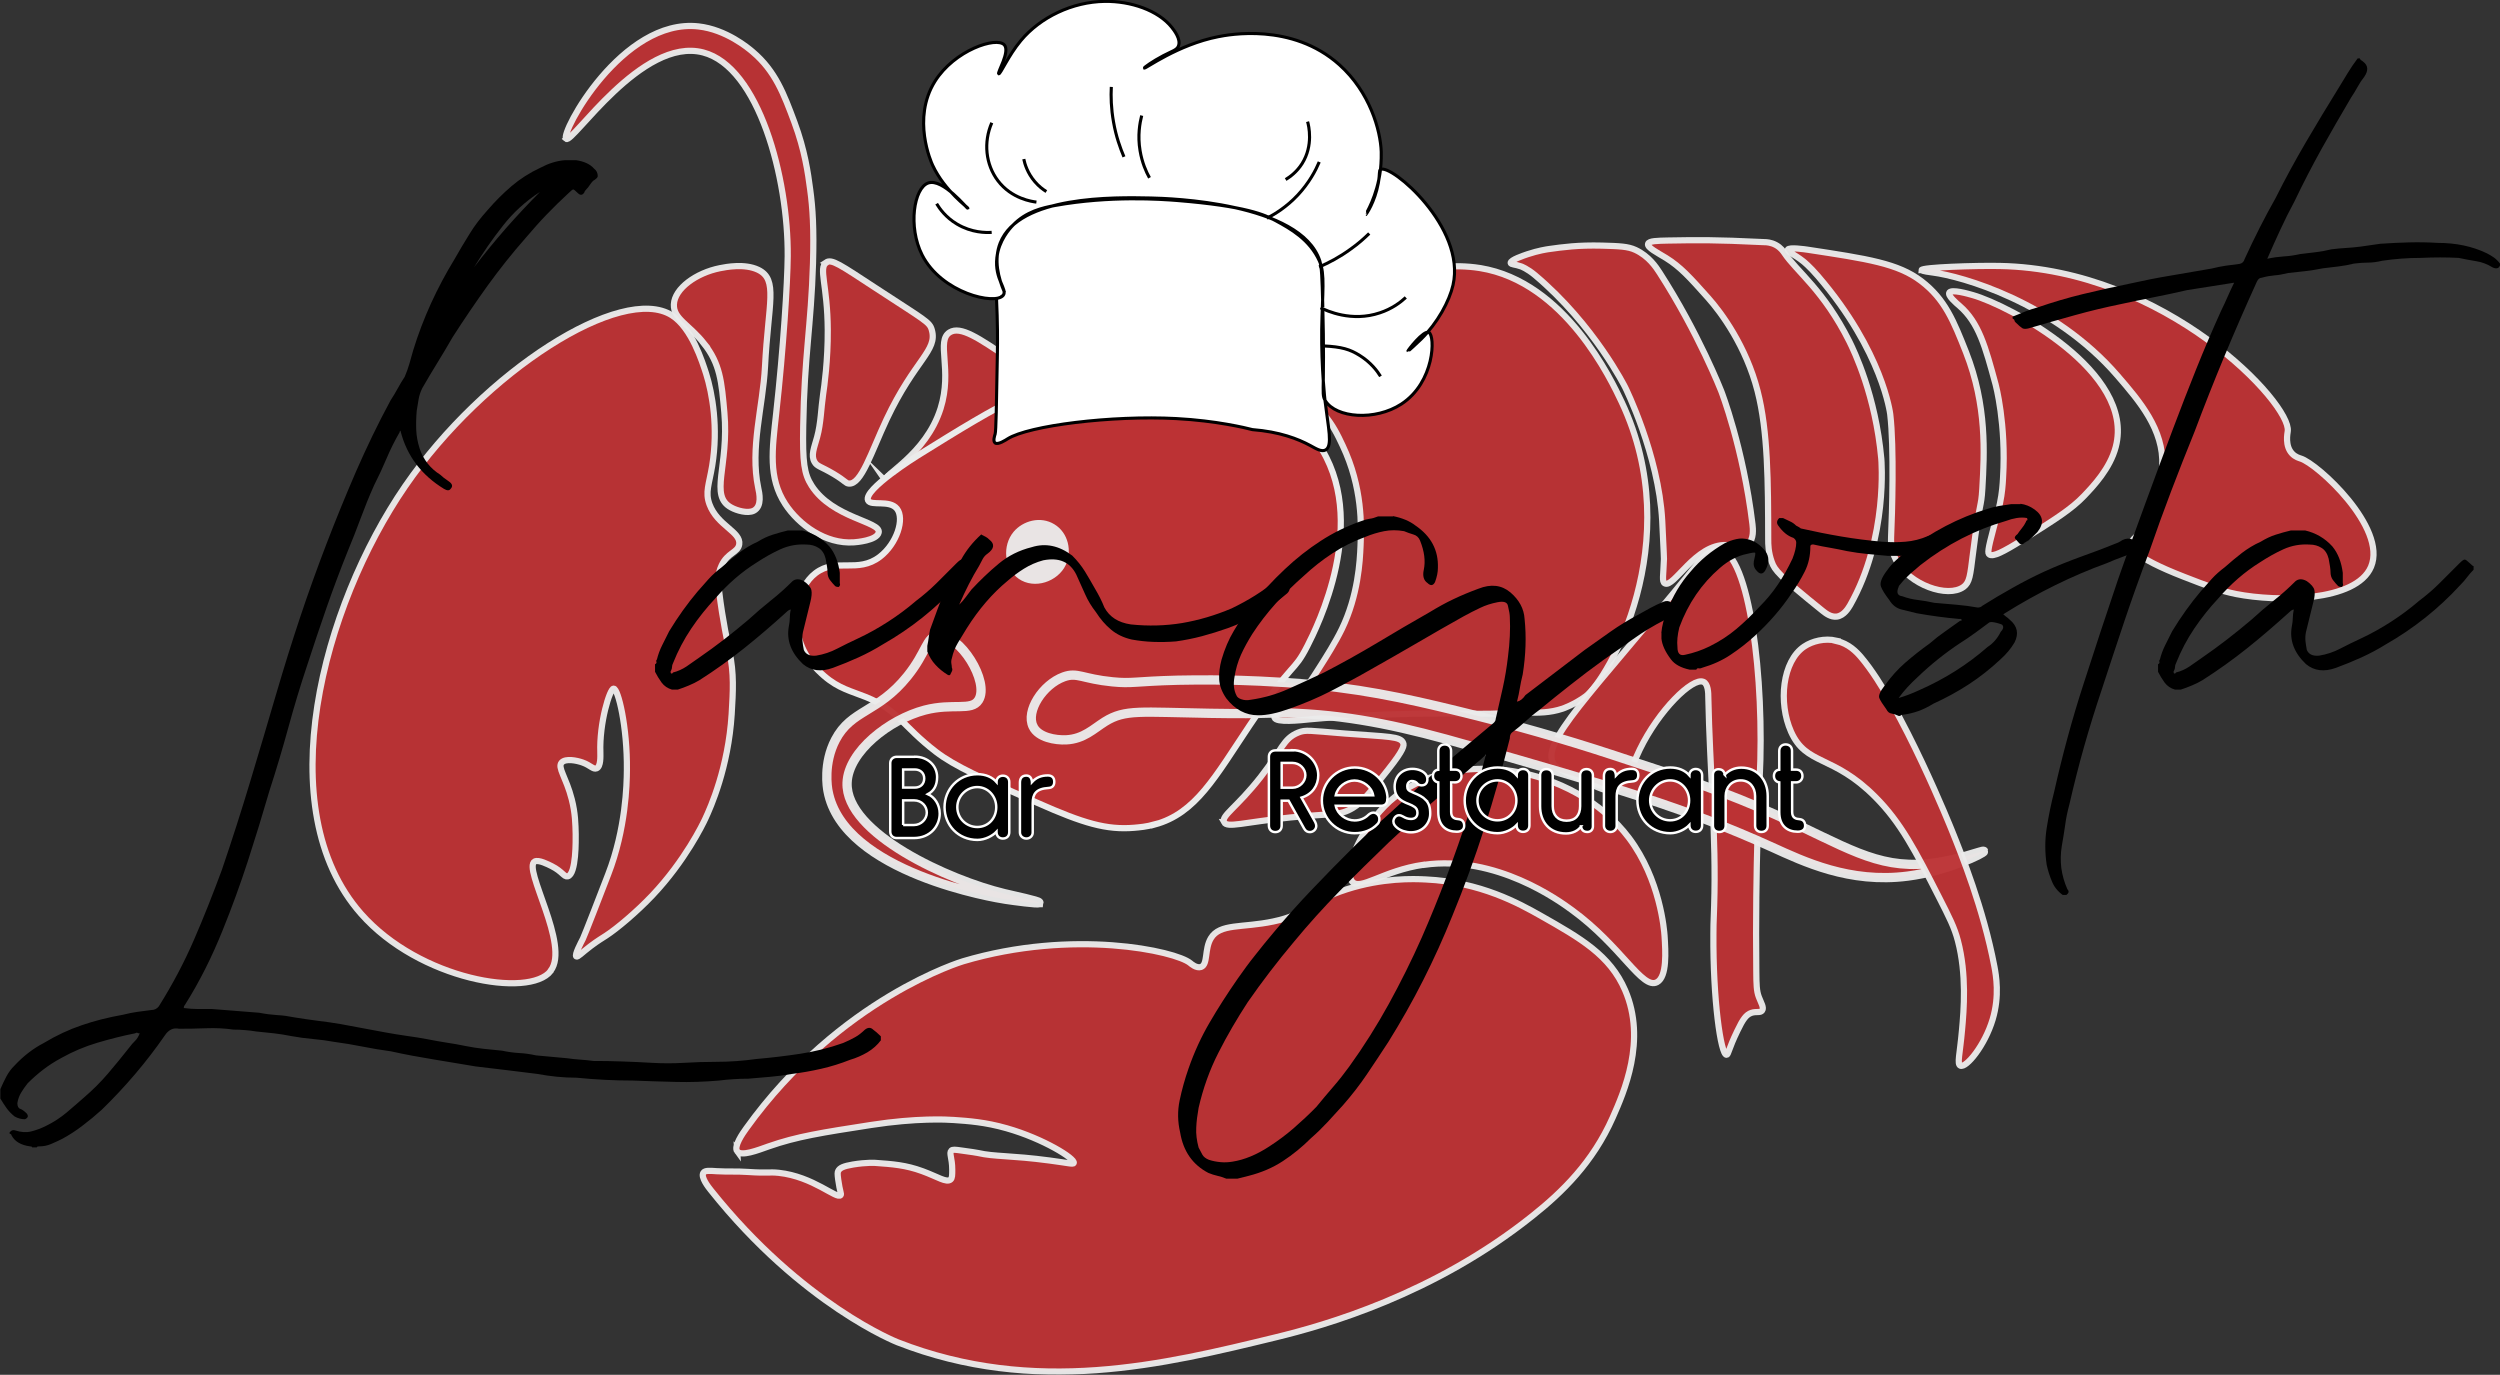 <?xml version="1.0" encoding="UTF-8"?>
<svg id="Capa_2" data-name="Capa 2" xmlns="http://www.w3.org/2000/svg" viewBox="0 0 201.63 110.88">
  <rect x="0" y="0" width="201.63" height="110.88" fill="#333333" stroke="none"/>
  <defs>
    <style>
      .cls-1, .cls-2, .cls-3, .cls-4, .cls-5 {
        stroke-miterlimit: 10;
      }

      .cls-1, .cls-2, .cls-4 {
        fill: #cb3234;
      }

      .cls-1, .cls-2, .cls-4, .cls-5 {
        stroke: #fff;
      }

      .cls-1, .cls-4 {
        stroke-width: .5px;
      }

      .cls-6, .cls-2, .cls-4 {
        opacity: .96;
      }

      .cls-6, .cls-3 {
        fill: #fff;
      }

      .cls-2 {
        stroke-width: .75px;
      }

      .cls-7 {
        opacity: .9;
      }

      .cls-3 {
        stroke: #000;
        stroke-width: .25px;
      }

      .cls-5 {
        stroke-width: .2px;
      }
    </style>
  </defs>
  <g id="langosta" class="cls-7">
    <path class="cls-4" d="M44.41,78.32c-1.7,2.2-10.57,.73-15.29-4.62-7.47-8.46-3.11-24.79,3.56-34.49,6.37-9.28,17.48-16.34,21.51-13.78,1.6,1.01,2.46,3.78,2.76,4.71,.5,1.59,.99,4.35,.49,7.42-.25,1.52-.58,2.13-.22,3.11,.64,1.74,2.56,2.21,2.4,3.24-.11,.66-.93,.65-1.42,1.69-.35,.73-.28,1.43-.2,2.1,.28,2.36,.71,4.28,.83,4.83,.38,1.81,.29,3.19,.18,5.07-.27,4.3-1.69,7.5-2.13,8.44-.2,.43-1.62,3.38-4.27,6.18-1.29,1.36-2.87,2.68-3.73,3.24-.29,.19-.67,.41-1.24,.84-.73,.55-1.05,.92-1.16,.84-.16-.11,.38-1.13,.53-1.42,0,0,.13-.24,2.04-5.2,1.43-3.69,1.5-7.28,1.51-8.4,.04-3.51-.71-6.59-1.07-6.58-.31,.01-1.16,2.76-1.07,5.16,0,.26,.05,1.13-.31,1.27-.26,.11-.5-.25-1.12-.47-.47-.17-1.38-.35-1.69,0-.36,.4,.36,1.19,.81,2.96,.29,1.13,.3,2,.32,2.82,0,.39,.06,3.25-.65,3.4-.29,.06-.43-.39-1.28-.82-.3-.15-1.06-.54-1.37-.38-1.01,.53,2.87,6.77,1.28,8.82Z"/>
    <path class="cls-4" d="M56.79,27.71c-1.24-1.56-2.49-1.99-2.44-3.16,.06-1.29,1.81-2.54,3.71-2.92,.5-.1,2-.39,3.09,.13,1.63,.79,.81,2.67,.55,7.8-.17,3.26-1.22,6.56-.55,9.78,.09,.41,.34,1.49-.36,1.85-.48,.24-1.35,0-1.82-.26-1.79-.97-.16-3.29-.55-7.67-.22-2.47-.34-3.92-1.64-5.55Z"/>
    <path class="cls-4" d="M45.66,11.2c.47,.44,6.09-8.27,11.05-6.97,4.49,1.17,6.87,10.13,6.82,16.44-.02,2.17-.35,7.43-.93,12.67-.32,2.93-.65,5.19,.73,7.31,1.09,1.67,3.24,3.25,5.54,3.09,.15-.01,1.87-.14,2-.8,.18-.89-3.71-1.13-5.41-3.77-.61-.95-.73-1.88-.68-4.77,.09-5.68,.64-8.12,.79-13.16,.08-2.82-.02-4.44-.23-5.97-.17-1.29-.43-3.15-1.27-5.41-.84-2.25-1.53-4.13-3.38-5.69-.34-.29-2.12-1.79-4.36-2.04-6.15-.69-11.15,8.62-10.67,9.07Z"/>
    <path class="cls-4" d="M66.64,21.18c-.64,.44,.1,1.81,.12,5.42,.02,2.42-.29,4.67-.37,5.17-.17,1.16-.18,2.36-.49,3.49-.24,.87-.51,1.47-.21,1.99,.21,.38,.51,.36,1.55,.98,.97,.58,.96,.75,1.22,.77,1.01,.1,1.8-2.53,3.04-5.17,2.29-4.85,4.14-5.54,3.65-7.23-.18-.64-.51-.74-4.51-3.36-2.89-1.89-3.56-2.38-4.02-2.07Z"/>
    <path class="cls-4" d="M71.4,38.78c-.3-.44,3.27-2.06,4.46-5.84,.98-3.13-.39-5.45,.74-6.14,.87-.53,2.34,.46,4.75,2.1,2.48,1.68,3.84,2.6,3.71,3.59-.15,1.15-2.16,1.34-6.24,2.99-4.56,1.85-7.16,3.69-7.43,3.29Z"/>
    <path class="cls-1" d="M93.13,66.5c3.33-.91,4.87-3.84,7.66-8,3.61-5.38,3.51-4.16,4.65-6.4,.72-1.41,5.16-10.17,.82-16.4-2.38-3.42-6.41-4.62-8.34-5.2-3.34-1-6.1-.8-7.8-.67-5.74,.46-9.4,2.74-16.14,6.93,0,0-4.38,2.73-3.97,3.6,.23,.48,1.73-.08,2.33,.67,.63,.8,0,2.81-1.37,3.87-1.81,1.39-3.52,.04-5.2,1.33-1.5,1.16-1.73,3.49-1.37,5.07,.4,1.72,1.55,2.76,2.05,3.2,1.19,1.04,2.24,1.25,3.42,1.73,2.61,1.07,2.88,2.3,5.61,4.4,1.52,1.17,3.75,2.16,8.21,4.13,3.7,1.64,5.54,2.19,7.8,2,.43-.04,.97-.08,1.64-.27Z"/>
    <path class="cls-2" d="M83.79,72.8c.02-.11-2.08-.56-2.8-.73-4.38-1.05-12.82-4.83-12.67-8.94,.09-2.53,3.41-5.11,6.27-5.86,2.28-.59,3.75,.11,4.33-.8,.93-1.46-1.52-5.39-3.27-5.2-.95,.1-.9,1.32-2.47,3.27-2.38,2.96-4.52,2.68-5.8,5.13-.99,1.9-.65,3.88-.6,4.13,1.23,6.62,13.64,8.63,14.33,8.73,.58,.09,2.65,.37,2.67,.27Z"/>
    <path class="cls-4" d="M98.73,66.31c-.27-.5,1-1.16,2.95-3.65,1.76-2.25,1.8-3.08,3.03-3.58,.61-.24,.86-.15,3.75,.08,3.57,.27,4.49,.22,4.71,.76,.08,.19,.09,.5-1.2,2.13-1.4,1.77-2.09,2.66-2.87,3.12-1.08,.64-1.58,.41-5.03,.76-3.81,.39-5.09,.87-5.35,.38Z"/>
    <path class="cls-4" d="M114.85,69.75c5.8-.82,10.89,2.89,11.93,3.65,4,2.91,5.68,6.47,6.87,5.81,.81-.45,.68-2.47,.6-3.73-.03-.43-.34-4.54-2.87-7.9-4.45-5.91-14.24-7.47-19.27-2.98-2.29,2.05-3.79,5.53-3.07,6.48,.63,.83,2.48-.87,5.8-1.34Z"/>
    <path class="cls-4" d="M59.46,92.87c-.31-.41,.45-1.48,.73-1.87,7.55-10.51,17.48-13.47,17.48-13.47,8.9-2.65,17.14-.83,18.32,.14,.08,.07,.51,.44,.87,.32,.58-.2,.27-1.44,.8-2.32,.73-1.21,2.52-.82,5.03-1.35,2.85-.6,2.81-1.59,5.91-2.59,2.92-.94,5.41-.85,6.4-.8,4.38,.2,7.52,1.94,9.27,2.93,3.21,1.82,5.58,3.17,6.8,6,1.75,4.05-.11,8.26-1,10.27-1.61,3.63-4.07,6.02-6.47,7.93-7.93,6.34-16.72,8.83-20.72,9.8-8.99,2.19-19.41,4.73-30.48,.4,0,0-7.69-3-15.07-12.27-.2-.25-.83-1.05-.6-1.4,.13-.2,.49-.17,1.07-.13,.84,.05,1.68,0,2.51,.06,1.63,.11,1.7-.01,2.49,.07,2.8,.3,4.7,2.17,5,1.8,.08-.1-.06-.24-.2-1.27-.06-.45-.05-.56,0-.67,.12-.26,.43-.4,1.2-.53,1.1-.18,1.8-.13,1.8-.13,1.37,.1,2.44,.17,3.8,.67,1.23,.45,1.94,.96,2.27,.67,.13-.12,.13-.35,.13-.8,0-.93-.27-1.33-.07-1.53,.1-.1,.25-.09,.87,0,.77,.11,1.16,.16,1.27,.19,1.34,.31,2.66,.19,5.8,.61,1.52,.2,1.88,.32,1.93,.2,.14-.35-2.45-1.96-5.4-2.8-1.74-.5-3.13-.59-4.27-.67-.56-.04-2.99-.17-6.67,.4-3.99,.62-5.99,.93-8.27,1.73-.9,.32-2.21,.83-2.53,.4Z"/>
    <path class="cls-4" d="M96.12,28.6c.05,.45,1.73,.33,3.92,.87,.97,.24,4.34,1.12,6.67,3.87,.8,.94,1.19,1.77,1.58,2.6,1.6,3.38,1.51,6.47,1.44,8.07-.05,1.24-.19,4-1.51,6.73-.53,1.09-1.3,2.3-1.79,3.07-.7,1.1-1.06,1.66-1.58,2.2-1.17,1.21-2.16,1.55-2.06,1.87,.13,.42,2.04,.22,2.89,.13,0,0,6.15-.61,13.44-.44,1.34,.03,2.69-.09,4.03-.09,.98,0,1.84,.02,2.89-.33,0,0,.96-.33,1.86-1,1.76-1.33,8.23-12.37,2.89-23.73-.82-1.74-4.55-9.69-11.42-10.8-4.26-.69-9.88,1.25-10.31,1.4-1.23,.43-1.02,.48-3.44,1.4-2.64,1.01-5.21,2.17-7.84,3.2-.99,.39-1.69,.7-1.65,1Z"/>
    <path class="cls-4" d="M130.19,63.76c-.55,.13-1.23-.2-2.6-.84-1.35-.64-2.02-.96-2.24-1.24-1.28-1.69,2.94-5.63,11.1-15.65,.9-1.1,1.49-1.85,2.2-1.75,2.46,.33,3.68,10.54,3.27,18.52,0,0-.37,7.07-.27,15.59,.01,1.02,.02,1.53,.2,2.01,.18,.48,.44,.87,.27,1.1-.15,.21-.46,.05-.87,.19-.42,.15-.68,.51-1.12,1.43-.73,1.5-.73,1.95-.88,1.95-.47,0-1.1-4.49-1.06-9.74,0-.39,0-.8,.06-2.28,.18-5.59-.36-11.17-.47-16.76,0-.42-.02-1.14-.4-1.3-.88-.38-3.6,2.3-5.13,5.46-.86,1.78-1.04,3.08-2.07,3.31Z"/>
    <path class="cls-4" d="M121.84,21.21c-.04-.24,1.08-.61,1.34-.7,.89-.3,1.6-.4,1.73-.42,1.13-.16,2.38-.33,4.3-.28,1.38,.04,2.08,.06,2.7,.35,1.07,.5,1.65,1.38,1.94,1.83,3.16,4.91,4.97,9.55,4.97,9.55s1.77,4.54,2.52,10.74c.04,.36,.13,1.2-.35,1.61-.45,.39-1.08,.1-1.73,.07-2.5-.13-4.28,3.51-4.99,3.09-.25-.14-.11-.63-.07-1.97,0,0,0-.35-.14-3.09-.29-5.32-2.98-10.74-2.98-10.74s-2.5-5.04-7.28-9.06c-.62-.52-1.11-.7-1.11-.7-.5-.18-.83-.15-.85-.28Z"/>
    <path class="cls-4" d="M132.92,19.67c-.09,.29,.77,.72,1.44,1.13,1.16,.72,1.91,1.55,3.4,3.22,1.07,1.2,3.06,3.9,3.99,7.51,.84,3.26,.85,7.34,.86,12,0,.35,0,1.01,.29,1.8,.23,.64,.55,1.08,4.09,3.93,.25,.2,.67,.53,1.15,.47,.58-.08,.93-.68,1.08-.93,3.08-5.44,2.51-11.8,2.51-11.8-.46-5.1-2.19-8.68-2.58-9.47-2.07-4.13-4.25-5.64-5.24-7.13-.07-.1-.28-.43-.7-.65-.38-.2-.74-.22-.9-.22-4.15-.2-5.37-.17-7.81-.13-.81,.02-1.51,.02-1.58,.27Z"/>
    <path class="cls-4" d="M144.19,20.14c.07-.23,1.46-.02,1.6,0,4.85,.74,7.28,1.1,9.16,2.53,1.92,1.46,2.63,3.25,3.61,5.73,1.7,4.32,1.48,8.15,1.32,11-.1,1.67-.19,.74-.76,5.27-.22,1.76-.26,2.3-.76,2.67-1.27,.92-4.36-.17-5.42-2.13-.47-.87-.43-1.7-.42-1.93,.08-1.75,.25-7.18-.07-9.87,0,0-.59-5.03-5.81-11.12-.7-.82-1.2-1.21-1.2-1.21-.72-.57-1.3-.78-1.25-.93Z"/>
    <path class="cls-4" d="M157.22,23.59c.21-.27,1.47,.09,1.89,.21,2.91,.83,13.12,6.18,11.53,12.24-.46,1.76-1.81,3.17-2.56,3.96-1.02,1.07-2.33,1.89-4.94,3.53-1.65,1.03-2.38,1.38-2.68,1.2-.16-.1-.16-.32,.34-2.2,.3-1.15,.39-1.4,.5-1.93,.18-.87,.22-1.52,.25-2.07,.26-4.35-.6-7.52-.6-7.52-.83-3.06-1.35-4.99-2.92-6.35-.22-.19-1-.84-.8-1.08Z"/>
    <path class="cls-4" d="M154.99,21.78c0,.09,.7,.17,.9,.2,2.27,.29,9.76,2.37,14.9,8.33,1.76,2.04,3.74,4.34,3.6,7.27-.07,1.49-.19,4.09-1.91,5.53-.23,.19-.57,.43-.59,.8-.01,.24,.09,.99,4.23,2.6,1.98,.77,2.98,1.15,4.23,1.4,3.3,.65,9.68,.64,10.88-2.2,1.32-3.15-4.33-8.32-5.68-8.73-.08-.03-.42-.11-.69-.4-.59-.62-.37-1.63-.35-1.8,.32-2.2-9.83-13.07-23.22-13.33-1.97-.04-6.3,.11-6.31,.33Z"/>
    <path class="cls-2" d="M83.32,58.6c.43,.88,1.8,1.11,2.67,1.07,1.41-.07,2.19-.88,3.13-1.47,1.63-1.01,2.85-.76,8.47-.67,5.13,.09,4.64-.11,7,0,4.79,.23,8.82,1.15,13.87,2.6,11.63,3.34,17.44,5.01,24.47,8.2,2.51,1.14,6.24,2.94,10.93,2.33,3.21-.41,6.18-1.86,6.13-2-.04-.11-2.12,.77-4.53,1-4.17,.4-6.63-1.41-12.2-3.93-4.03-1.82-7.04-2.82-13.07-4.8-4.34-1.43-8.06-2.45-11.07-3.2-4.27-1.06-8.19-2.02-13.05-2.49-3.19-.31-6.55-.38-6.55-.38-2.44-.05-4.53,0-4.53,0-3.51,.09-3.67,.29-5.27,.13-2.43-.24-2.83-.8-3.93-.4-1.69,.61-3.08,2.77-2.47,4Z"/>
    <path class="cls-4" d="M148.12,51.67c-.96-.22-1.96,.04-2.6,.47-1.77,1.18-2.11,4.53-1.07,6.87,1.23,2.76,3.36,1.81,6.8,5.27,2.06,2.07,3.23,4.34,5.14,8.09,.82,1.61,1.24,2.43,1.52,3.51,.71,2.7,.48,5.56,.33,7.2-.17,1.94-.42,2.74-.13,2.87,.47,.2,1.97-1.63,2.6-3.73,.57-1.9,.28-3.54,.14-4.28-.89-4.68-2.67-9.08-3.41-10.92,0,0-4.05-10.12-7.33-14-.37-.44-1.01-1.11-2-1.33Z"/>
    <path class="cls-6" d="M81.75,42.89c-.93,1.11-.78,2.96,.41,3.79,1.26,.88,3.15,.25,3.8-1.12,.51-1.08,.22-2.59-.93-3.28-1.12-.68-2.53-.28-3.28,.61Z"/>
  </g>
  <g id="Gorro">
    <g>
      <path class="cls-3" d="M80.37,24.08c.09,1.88,.09,3.41,.07,4.48-.07,4.15-.11,6.22-.18,6.44-.04,.13-.19,.57-.01,.72,.23,.19,.88-.24,1.02-.33,1.68-1.06,8.38-1.91,13.61-1.63,3.2,.17,5.59,.75,6.13,.89h0c2.19,.17,3.68,.75,4.66,1.28,.46,.25,.91,.54,1.24,.36,.59-.32,.21-1.81-.04-3.94,0,0-.31-2.65-.27-5.78,.05-2.99,.28-4.48-.18-5.51-.78-1.74-2.33-2.61-3.53-3.26-.86-.47-2.4-1.18-7.94-1.63-1.28-.1-5.42-.4-9.85,.4-.98,.18-2.35,.48-3.42,1.61-.25,.26-1.12,1.2-1.28,2.6-.2,1.74,.88,2.57,.51,3.04-.63,.81-4.97-.17-6.54-3.26-1.15-2.27-.66-5.4,.49-5.8,1.2-.41,3.15,2.1,3.2,2.04,.05-.05-1.86-1.37-2.84-3.47-.11-.23-1.69-3.76,.18-6.76,1.58-2.53,4.97-3.64,5.6-2.95,.49,.54-.59,2.26-.45,2.33,.13,.06,.77-1.46,1.78-2.67,1.58-1.9,4.17-3.13,6.76-3.17,2.11-.03,4.32,.72,5.42,2.1,.18,.23,.76,.96,.53,1.51-.13,.32-.46,.38-1.21,.77-.86,.45-1.57,.96-1.54,1,.05,.09,2.7-1.89,5.96-2.53,.81-.16,5.95-1.16,9.77,2.26,2.46,2.2,3.32,5.28,3.38,7.02,.02,.72-.06,1.43-.06,1.43-.26,2.19-1.21,3.62-1.18,3.63,.02,0,.72-.99,1-2.52,.15-.82,.04-1.03,.19-1.11,.83-.48,6.9,4.66,5.84,9.32-.29,1.28-1.24,3.05-2.57,4.36-.31,.3-1.05,.99-1.07,.97-.03-.03,1.27-1.72,1.69-1.51,.53,.26,.48,4.02-2.22,5.78-2.1,1.37-5.26,1.13-6.13-.27-.21-.34-.18-.58-.16-1.85,0,0,.05-2.4-.05-6.01-.05-1.96-.08-2.94-.24-3.43-1.55-4.71-12.16-5.03-13.61-5.06-2.93-.06-10.64-.22-12.16,3.63-.53,1.35-.16,2.82,.35,3.98"/>
      <path class="cls-3" d="M75.54,16.43c.23,.38,.73,1.1,1.64,1.64,1.19,.71,2.35,.7,2.8,.67"/>
      <path class="cls-3" d="M79.99,9.9c-.68,1.57-.5,3.36,.49,4.67,1.11,1.47,2.78,1.69,3.11,1.73"/>
      <path class="cls-3" d="M82.57,12.83c.08,.4,.3,1.13,.89,1.82,.32,.38,.66,.63,.93,.8"/>
      <path class="cls-3" d="M89.63,7.01c-.04,.76-.02,1.73,.18,2.84,.2,1.15,.54,2.09,.84,2.8"/>
      <path class="cls-3" d="M92.08,9.32c-.15,.59-.34,1.61-.13,2.84,.16,.96,.49,1.7,.76,2.18"/>
      <path class="cls-3" d="M105.46,9.81c.09,.32,.48,1.91-.44,3.38-.43,.68-.98,1.08-1.33,1.29"/>
      <path class="cls-3" d="M106.4,13.06c-.28,.67-.8,1.67-1.73,2.67-.91,.97-1.85,1.54-2.49,1.87"/>
      <path class="cls-3" d="M110.43,18.83c-.41,.4-.89,.83-1.47,1.24-.93,.68-1.82,1.14-2.57,1.46"/>
      <path class="cls-3" d="M113.38,23.99c-.43,.4-1.12,.92-2.09,1.24-2.27,.77-4.29-.16-4.78-.41"/>
      <path class="cls-3" d="M111.34,30.35c-.25-.41-.77-1.12-1.69-1.69-.77-.48-1.42-.69-2.9-.76"/>
    </g>
  </g>
  <g id="titulo">
    <g>
      <path d="M71.06,83.88c-.3,.41-.67,.73-1.1,.99-.43,.25-.9,.46-1.41,.61-.76,.3-1.53,.54-2.32,.72-.79,.18-1.58,.32-2.39,.42-.56,.1-1.14,.18-1.75,.23-.61,.05-1.19,.1-1.75,.15-.41,0-.8,.01-1.18,.04-.38,.02-.77,.06-1.18,.11-1.17,.1-2.32,.14-3.46,.11-1.14-.03-2.29-.06-3.46-.11-1.52,0-3.04-.08-4.56-.23-.56,0-1.09-.03-1.6-.08-.51-.05-1.04-.13-1.6-.23-.81-.1-1.62-.2-2.43-.3-.81-.1-1.65-.2-2.51-.3-1.17-.2-2.31-.39-3.42-.57-1.11-.18-2.25-.39-3.42-.65-.76-.1-1.52-.23-2.28-.38-.76-.15-1.52-.28-2.28-.38-.56-.1-1.13-.18-1.71-.23-.58-.05-1.15-.13-1.71-.23-.51-.1-.99-.18-1.44-.23-.46-.05-.94-.1-1.44-.15-.3-.05-.61-.09-.91-.11-.3-.03-.61-.04-.91-.04-.71-.1-1.44-.14-2.2-.11-.76,.03-1.5,.04-2.2,.04-.46-.1-.84,.08-1.14,.53-1.47,2.13-3.17,4.13-5.09,6-.51,.46-1.03,.89-1.56,1.29-.53,.41-1.08,.76-1.63,1.06-.3,.15-.61,.29-.91,.42-.3,.13-.63,.19-.99,.19-.1,0-.15,.03-.15,.08h-.38c0-.05-.05-.08-.15-.08-.76-.1-1.27-.41-1.52-.91,0-.05-.04-.09-.11-.11-.08-.03-.06-.09,.04-.19,.1-.1,.23-.13,.38-.08,.46,.15,.89,.18,1.29,.08,.4-.1,.81-.25,1.22-.46,.61-.3,1.15-.66,1.63-1.06,.48-.41,.95-.81,1.41-1.22,.71-.61,1.35-1.25,1.94-1.94,.58-.68,1.15-1.38,1.71-2.09,.15-.2,.3-.38,.46-.53s.28-.36,.38-.61c-.1,0-.17-.01-.19-.04-.03-.03-.09-.01-.19,.04-1.01,.2-2.03,.46-3.04,.76-1.01,.3-1.98,.71-2.89,1.22-.56,.3-1.05,.62-1.48,.95-.43,.33-.85,.7-1.25,1.1-.2,.25-.38,.51-.53,.76-.15,.25-.25,.53-.3,.84,0,.25,.08,.41,.23,.46,.15,.05,.33,.18,.53,.38,.15,.2,.1,.35-.15,.46-.3,0-.58-.08-.84-.23-.25-.2-.47-.43-.65-.68-.18-.25-.34-.51-.49-.76v-.76c.15-.36,.32-.7,.49-1.03,.18-.33,.39-.62,.65-.87,.71-.76,1.49-1.37,2.36-1.82,1.01-.61,2.04-1.09,3.08-1.44,1.04-.36,2.14-.63,3.31-.84,.4-.1,.78-.18,1.14-.23,.35-.05,.73-.1,1.14-.15,.25,0,.46-.1,.61-.3,1.11-1.77,2.06-3.57,2.85-5.4,.79-1.82,1.53-3.7,2.24-5.62,.81-2.38,1.57-4.75,2.28-7.11,.71-2.36,1.42-4.75,2.13-7.18,.61-2.08,1.24-4.1,1.9-6.08,.66-1.98,1.37-3.95,2.13-5.93,.76-1.98,1.56-3.93,2.39-5.85,.84-1.92,1.76-3.83,2.77-5.7,.2-.3,.39-.62,.57-.95,.18-.33,.37-.65,.57-.95,.15-.35,.28-.71,.38-1.06,.1-.35,.2-.71,.3-1.06,.4-1.32,.89-2.58,1.44-3.8,.56-1.22,1.19-2.41,1.9-3.57,.4-.71,.81-1.39,1.22-2.05,.4-.66,.89-1.29,1.44-1.9,.61-.71,1.25-1.35,1.94-1.94,.68-.58,1.46-1.08,2.32-1.48,.66-.35,1.32-.56,1.98-.61h.91c.66,.1,1.14,.33,1.44,.68,.2,.15,.3,.35,.3,.61,0,.1-.13,.23-.38,.38-.1,.1-.19,.22-.27,.34-.08,.13-.17,.24-.27,.34s-.15,.18-.15,.23c-.15,.25-.33,.28-.53,.08-.2-.2-.33-.3-.38-.3s-.18,.1-.38,.3c-.61,.56-1.19,1.13-1.75,1.71-.56,.58-1.11,1.2-1.67,1.86-1.12,1.27-2.15,2.57-3.12,3.91-.96,1.34-1.9,2.72-2.81,4.14-.41,.71-.81,1.39-1.22,2.05-.41,.66-.81,1.34-1.22,2.05-.15,.3-.25,.61-.3,.91-.05,.3-.1,.61-.15,.91-.05,.56-.06,1.08-.04,1.56,.02,.48,.11,.98,.27,1.48,.3,.91,.86,1.62,1.67,2.13,.15,.15,.38,.33,.68,.53,.3,.2,.35,.41,.15,.61-.1,.15-.28,.15-.53,0-1.82-1.11-2.99-2.66-3.5-4.64,0-.05-.01-.06-.04-.04-.03,.03-.04,.06-.04,.11-.41,.71-.76,1.42-1.06,2.13-.3,.71-.63,1.42-.99,2.13-.41,.91-.77,1.81-1.1,2.7-.33,.89-.67,1.76-1.03,2.62-.61,1.52-1.18,3.04-1.71,4.56-.53,1.52-1.05,3.07-1.56,4.64-.56,1.67-1.06,3.34-1.52,5.02-.46,1.67-.96,3.37-1.52,5.09-.56,1.93-1.14,3.82-1.75,5.7-.61,1.87-1.29,3.75-2.05,5.62-.41,1.01-.86,2.03-1.37,3.04-.51,1.01-1.06,2-1.67,2.96-.05,.05-.08,.13-.08,.23,.4,.05,.78,.08,1.14,.08h1.14c.66,.05,1.29,.1,1.9,.15,.61,.05,1.24,.1,1.9,.15,.51,.1,.99,.16,1.44,.19,.46,.02,.94,.09,1.44,.19,.61,.1,1.23,.19,1.86,.27,.63,.08,1.25,.16,1.86,.27l3.65,.68c.56,.1,1.11,.19,1.67,.27,.56,.08,1.11,.16,1.67,.27,.51,.1,1.01,.19,1.52,.27,.51,.08,1.01,.16,1.52,.27,.51,.1,1,.18,1.48,.23,.48,.05,.97,.1,1.48,.15,.46,.1,.91,.16,1.37,.19,.46,.02,.91,.09,1.37,.19l2.51,.23c.35,.05,.7,.09,1.03,.11,.33,.02,.7,.06,1.1,.11,.76,0,1.53,.01,2.32,.04,.78,.03,1.58,.06,2.39,.11,.86,.05,1.72,.05,2.58,0,.86-.05,1.72-.08,2.58-.08,1.11,0,2.2-.08,3.27-.23,1.16-.1,2.34-.24,3.53-.42,1.19-.18,2.34-.47,3.46-.87,.35-.15,.67-.3,.95-.46,.28-.15,.54-.36,.8-.61,.25-.2,.48-.2,.68,0,.15,.1,.35,.28,.61,.53v.3ZM43.55,15.48c-1.17,.76-2.17,1.67-3,2.74-.84,1.06-1.61,2.18-2.32,3.34,.81-1.06,1.66-2.1,2.55-3.12,.89-1.01,1.81-2,2.77-2.96Z"/>
      <path d="M78.28,45.95c-.2,.2-.38,.41-.53,.61-.15,.2-.33,.41-.53,.61-1.77,1.93-3.77,3.52-6,4.79-.66,.41-1.32,.76-1.98,1.06-.66,.3-1.34,.58-2.05,.84-.96,.35-1.77,.25-2.43-.3-.96-.91-1.34-1.93-1.14-3.04,.05-.25,.08-.48,.08-.68s.02-.43,.08-.68c-.1,0-.23,.08-.38,.23-1.11,1.01-2.24,1.98-3.38,2.89-1.14,.91-2.34,1.77-3.61,2.58-.25,.15-.53,.29-.84,.42-.3,.13-.61,.24-.91,.34h-.46c-.35-.1-.63-.29-.84-.57-.2-.28-.38-.57-.53-.87v-.61c.1-.05,.14-.11,.11-.19-.03-.08-.01-.14,.04-.19,.1-.4,.24-.78,.42-1.14,.18-.35,.37-.73,.57-1.14,.71-1.17,1.47-2.23,2.28-3.19,.3-.35,.61-.7,.91-1.03,.3-.33,.66-.65,1.06-.95,.46-.4,.91-.79,1.37-1.14,.46-.35,.96-.66,1.52-.91,.4-.25,.81-.44,1.22-.57,.41-.13,.81-.24,1.22-.34h1.14c.86,.2,1.6,.63,2.2,1.29,.46,.56,.73,1.27,.84,2.13v.84c.05,.1,.02,.2-.08,.3-.15,0-.25-.03-.3-.08-.15-.15-.29-.32-.42-.49-.13-.18-.19-.39-.19-.65,0-.2-.05-.56-.15-1.06-.1-.4-.29-.7-.57-.87-.28-.18-.6-.27-.95-.27-.76-.05-1.47,.08-2.13,.38-.66,.3-1.29,.66-1.9,1.06-1.22,.76-2.33,1.72-3.34,2.89-.71,.76-1.36,1.57-1.94,2.43-.58,.86-1.08,1.8-1.48,2.81-.05,.1-.08,.2-.08,.3s-.03,.2-.08,.3c-.05,.05-.05,.13,0,.23,.1,0,.15-.02,.15-.08,.4-.1,.77-.27,1.1-.49,.33-.23,.67-.47,1.03-.72,1.32-.91,2.63-1.92,3.95-3.04,.61-.56,1.22-1.08,1.82-1.56,.61-.48,1.19-1,1.75-1.56,.25-.2,.56-.2,.91,0,.35,.25,.56,.49,.61,.72,.05,.23,.02,.55-.08,.95-.1,.41-.2,.81-.3,1.22-.1,.41-.2,.81-.3,1.22-.05,.25-.06,.49-.04,.72,.02,.23,.06,.47,.11,.72,.15,.35,.48,.51,.99,.46,.61-.1,1.18-.29,1.71-.57,.53-.28,1.08-.54,1.63-.8,.86-.4,1.68-.86,2.47-1.37,.79-.51,1.53-1.06,2.24-1.67,.61-.46,1.16-.94,1.67-1.44l1.6-1.6c.2-.2,.34-.3,.42-.3s.21,.1,.42,.3c.15,.15,.25,.23,.3,.23v.3Z"/>
      <path d="M79.19,43.14c.1,.05,.2,.1,.3,.15,.1,.05,.2,.13,.3,.23,.46,.35,.4,.74-.15,1.14-.15,.1-.28,.24-.38,.42-.1,.18-.2,.37-.3,.57-.56,.91-1.09,1.95-1.6,3.12,.2-.2,.38-.4,.53-.61,.15-.2,.3-.41,.46-.61,.71-.76,1.44-1.46,2.2-2.09,.76-.63,1.65-1.08,2.66-1.33,1.11-.35,2.2-.13,3.27,.68,.41,.41,.75,.84,1.03,1.29,.28,.46,.54,.91,.8,1.37,.3,.51,.56,1.01,.76,1.52,.41,.76,1.11,1.22,2.13,1.37,1.42,.15,2.8,.11,4.14-.11,1.34-.23,2.67-.62,3.99-1.18,1.37-.66,2.53-1.39,3.5-2.2,.15-.15,.33-.18,.53-.08,.1,.1,.18,.17,.23,.19,.05,.03,.13,.09,.23,.19,.25,.2,.25,.43,0,.68-.71,.61-1.47,1.15-2.28,1.63-.81,.48-1.65,.87-2.51,1.18-.71,.25-1.41,.47-2.09,.65-.68,.18-1.38,.32-2.09,.42-.61,.05-1.22,.06-1.82,.04-.61-.02-1.19-.09-1.75-.19-.66-.15-1.22-.42-1.67-.8-.46-.38-.86-.85-1.22-1.41-.36-.46-.65-.94-.87-1.44-.23-.51-.47-1.04-.72-1.6-.51-1.01-1.39-1.39-2.66-1.14-.56,.15-1.08,.38-1.56,.68-.48,.3-.92,.63-1.33,.99-1.22,1.01-2.31,2.28-3.27,3.8-.25,.41-.49,.8-.72,1.18-.23,.38-.39,.8-.49,1.25-.05,.15-.06,.29-.04,.42,.02,.13,.04,.24,.04,.34,.05,.1,.05,.2,0,.3-.05,.1-.1,.2-.15,.3h-.15c-.41-.25-.75-.53-1.03-.84-.28-.3-.49-.66-.65-1.06v-.46c.05-.25,.09-.47,.11-.65,.02-.18,.06-.39,.11-.65,.2-.56,.4-1.11,.61-1.67,.2-.56,.43-1.11,.68-1.67,.4-.81,.81-1.58,1.22-2.32,.4-.73,.94-1.41,1.6-2.01h.08Z"/>
      <path d="M112.33,41.62c.76,.15,1.37,.41,1.82,.76,1.27,.86,1.87,2,1.82,3.42,0,.35-.08,.73-.23,1.14-.15,.3-.36,.33-.61,.08-.3-.2-.41-.56-.3-1.06,.15-.71,.05-1.49-.3-2.36-.1-.25-.28-.42-.53-.49-.25-.08-.51-.16-.76-.27-.56-.1-1.09-.1-1.6,0-.51,.1-1.01,.25-1.52,.46-.96,.35-1.85,.8-2.66,1.33-.81,.53-1.57,1.13-2.28,1.79-.81,.71-1.57,1.46-2.28,2.24-.71,.79-1.34,1.61-1.9,2.47-.35,.56-.66,1.12-.91,1.67-.25,.56-.43,1.17-.53,1.82-.1,.56-.05,1.04,.15,1.44,.05,.15,.19,.27,.42,.34,.23,.08,.47,.09,.72,.04,1.06-.15,2.08-.44,3.04-.87,.96-.43,1.93-.87,2.89-1.33,1.47-.76,2.9-1.56,4.29-2.39,1.39-.84,2.8-1.66,4.22-2.47,.66-.4,1.3-.76,1.94-1.06,.63-.3,1.3-.58,2.01-.84,1.01-.4,1.87-.3,2.58,.3,.71,.61,1.09,1.32,1.14,2.13,.15,1.42,.1,2.91-.15,4.48-.1,.41-.18,.77-.23,1.1-.05,.33-.13,.7-.23,1.1,.25-.05,.48-.23,.68-.53l4.79-3.65c.71-.51,1.41-1,2.09-1.48,.68-.48,1.41-.92,2.17-1.33,.35-.2,.7-.39,1.03-.57,.33-.18,.67-.34,1.03-.49,.25-.1,.46-.09,.61,.04,.15,.13,.3,.24,.46,.34l.15,.15v.3c-.2,.2-.56,.41-1.06,.61-.91,.46-1.77,.98-2.58,1.56-.81,.58-1.62,1.15-2.43,1.71-.91,.66-1.79,1.32-2.62,1.98-.84,.66-1.69,1.34-2.55,2.05-.41,.3-.77,.61-1.1,.91-.33,.3-.7,.61-1.1,.91-.1,.1-.15,.25-.15,.46-.61,2.43-1.29,4.84-2.05,7.22s-1.62,4.74-2.58,7.07c-.71,1.77-1.5,3.51-2.36,5.21-.86,1.7-1.8,3.36-2.81,4.98-.56,.86-1.13,1.72-1.71,2.58-.58,.86-1.23,1.7-1.94,2.51-.41,.46-.82,.91-1.25,1.37-.43,.46-.87,.89-1.33,1.29-.71,.71-1.47,1.33-2.28,1.86-.81,.53-1.72,.92-2.74,1.18l-.91,.23h-.91c-.25-.1-.49-.18-.72-.23-.23-.05-.47-.13-.72-.23-1.27-.66-2.03-1.75-2.28-3.27-.2-.86-.22-1.72-.04-2.58,.18-.86,.42-1.72,.72-2.58,.46-1.32,1.03-2.56,1.71-3.72,.68-1.17,1.43-2.33,2.24-3.5,.46-.66,.92-1.29,1.41-1.9,.48-.61,.97-1.22,1.48-1.82,1.01-1.22,2.06-2.39,3.15-3.53,1.09-1.14,2.19-2.27,3.31-3.38,.71-.71,1.41-1.37,2.09-1.98,.68-.61,1.38-1.24,2.09-1.9,.56-.51,1.1-1,1.63-1.48s1.08-.95,1.63-1.41c.66-.56,1.3-1.1,1.94-1.63,.63-.53,1.28-1.08,1.94-1.63,.1-.1,.15-.2,.15-.3,.2-.86,.39-1.7,.57-2.51,.18-.81,.32-1.65,.42-2.51,.15-1.16,.2-2.23,.15-3.19,0-.2-.05-.51-.15-.91-.05-.3-.33-.4-.84-.3-.51,.1-.98,.25-1.41,.46-.43,.2-.87,.43-1.33,.68-1.27,.71-2.51,1.42-3.72,2.13-1.22,.71-2.46,1.42-3.72,2.13-1.06,.61-2.14,1.19-3.23,1.75-1.09,.56-2.22,1.04-3.38,1.44-.96,.35-1.8,.53-2.51,.53-1.01,0-1.88-.46-2.58-1.37-.35-.51-.54-1.01-.57-1.52-.03-.51,.04-1.04,.19-1.6,.25-.86,.58-1.63,.99-2.32,.4-.68,.86-1.35,1.37-2.01,.86-1.06,1.77-2.05,2.74-2.96,.91-.86,1.87-1.62,2.89-2.28,1.01-.66,2.1-1.19,3.27-1.6,.25-.1,.48-.16,.68-.19,.2-.02,.43-.09,.68-.19h1.22Zm7.52,19.23c-.3,.3-.53,.51-.68,.61-.71,.61-1.41,1.23-2.09,1.86s-1.38,1.25-2.09,1.86l-2.96,2.74c-1.37,1.32-2.7,2.63-3.99,3.95-1.29,1.32-2.52,2.68-3.69,4.1-1.32,1.57-2.56,3.19-3.72,4.86-.86,1.32-1.65,2.67-2.36,4.07-.71,1.39-1.24,2.88-1.6,4.45-.1,.56-.17,1.09-.19,1.6-.03,.51,.04,1.04,.19,1.6,.1,.2,.2,.39,.3,.57,.1,.18,.28,.32,.53,.42,.3,.1,.62,.16,.95,.19,.33,.03,.65,.01,.95-.04,.96-.15,1.95-.56,2.96-1.22,.71-.46,1.37-.95,1.98-1.48,.61-.53,1.22-1.1,1.82-1.71,.46-.56,.91-1.1,1.37-1.63,.46-.53,.89-1.08,1.29-1.63,1.17-1.62,2.23-3.31,3.19-5.05,.96-1.75,1.85-3.53,2.66-5.36,.71-1.62,1.38-3.27,2.01-4.94,.63-1.67,1.23-3.37,1.79-5.09,.25-.76,.49-1.53,.72-2.32,.23-.79,.44-1.58,.65-2.39Z"/>
      <path d="M133.99,51.04c.05-.56,.2-1.14,.46-1.75,.46-1.22,1.09-2.28,1.9-3.19,.76-.91,1.67-1.67,2.74-2.28,.3-.15,.62-.27,.95-.34,.33-.08,.67-.06,1.03,.04,.51,.15,.94,.46,1.29,.91s.35,.99,0,1.6c-.2,.3-.43,.3-.68,0-.2-.2-.28-.46-.23-.76,.1-.4,.14-.63,.11-.68-.03-.05-.24-.02-.65,.08-.76,.15-1.5,.53-2.2,1.14-1.47,1.27-2.56,2.86-3.27,4.79-.15,.61-.2,1.14-.15,1.6,0,.51,.2,.71,.61,.61,.71-.15,1.37-.38,1.98-.68,.81-.4,1.53-.87,2.17-1.41,.63-.53,1.25-1.13,1.86-1.79,.56-.56,1.05-1.15,1.48-1.79,.43-.63,.82-1.33,1.18-2.09,.2-.51,.3-.94,.3-1.29,0-.15-.08-.28-.23-.38-.46-.15-.86-.48-1.22-.99-.15-.2-.13-.4,.08-.61h.3c.2,.1,.39,.19,.57,.27,.18,.08,.34,.19,.49,.34,.2,.1,.33,.18,.38,.23,1.11,.25,2.2,.47,3.27,.65,1.06,.18,2.15,.32,3.27,.42,.66,.05,1.29,.05,1.9,0,.61-.05,1.22-.2,1.82-.46,.25-.1,.46-.05,.61,.15,.2,.2,.38,.35,.53,.46v.38c-.66,.25-1.42,.43-2.28,.53-.35,.05-.71,.08-1.06,.08h-1.06c-.56-.05-1.1-.1-1.63-.15-.53-.05-1.08-.13-1.63-.23-.46-.1-.91-.19-1.37-.27s-.91-.16-1.37-.27c-.15,0-.23,.05-.23,.15,0,.76-.15,1.44-.46,2.05s-.66,1.19-1.06,1.75c-.81,1.22-1.8,2.36-2.96,3.42-.61,.56-1.25,1.06-1.94,1.52-.68,.46-1.46,.81-2.32,1.06-.1,.05-.19,.06-.27,.04-.08-.02-.14,.01-.19,.11h-.53c-.71-.15-1.22-.43-1.52-.84-.46-.61-.71-1.16-.76-1.67v-.46Z"/>
      <path d="M162.95,40.63c.4,.05,.78,.2,1.14,.46,.71,.51,.79,1.12,.23,1.82-.15,.15-.3,.3-.46,.46-.15,.15-.33,.28-.53,.38-.2,.2-.38,.2-.53,0-.1-.1-.19-.2-.27-.3-.08-.1-.01-.23,.19-.38,.1-.15,.21-.3,.34-.46,.13-.15,.24-.33,.34-.53,0-.05,.02-.09,.08-.11,.05-.02,.05-.09,0-.19-.25-.05-.53-.05-.84,0-.3,.05-.58,.13-.84,.23-2.48,.71-4.79,1.9-6.92,3.57-.3,.25-.58,.49-.84,.72-.25,.23-.51,.49-.76,.8-.1,.1-.15,.18-.15,.23-.2,.46-.1,.71,.3,.76,.4,.15,.82,.25,1.25,.3,.43,.05,.87,.13,1.33,.23,.56,.05,1.14,.1,1.75,.15,.61,.05,1.19,.13,1.75,.23,.15,0,.28-.05,.38-.15,.81-.51,1.62-.99,2.43-1.44,.81-.46,1.65-.89,2.51-1.29,1.01-.46,2.01-.86,3-1.22,.99-.35,1.99-.73,3-1.14l.15-.08c.56-.4,1.09-.3,1.6,.3v.38c-.46,.2-.9,.38-1.33,.53s-.87,.33-1.33,.53c-2.79,1.01-5.52,2.36-8.21,4.03-.05,.05-.1,.08-.15,.08,.1,.1,.19,.18,.27,.23,.08,.05,.16,.13,.27,.23,.61,.51,.73,1.12,.38,1.82-.3,.51-.68,.96-1.14,1.37-.81,.76-1.66,1.43-2.55,2.01-.89,.58-1.84,1.1-2.85,1.56-.41,.25-.82,.46-1.25,.61-.43,.15-.87,.25-1.33,.3-.05,0-.08,.03-.08,.08h-.15c-.2-.1-.39-.16-.57-.19-.18-.02-.32-.14-.42-.34-.3-.41-.49-.71-.57-.91-.08-.2,.06-.53,.42-.99,.51-.71,1.06-1.33,1.67-1.86,.61-.53,1.27-1.05,1.98-1.56,.4-.35,.81-.67,1.22-.95,.4-.28,.81-.57,1.22-.87,.15,0,.18-.05,.08-.15h-.15c-1.12-.1-2.25-.25-3.42-.46-.41-.1-.81-.2-1.22-.3-.41-.1-.74-.35-.99-.76-.35-.46-.58-.82-.68-1.1-.1-.28,.05-.7,.46-1.25,.25-.35,.51-.65,.76-.87,.25-.23,.53-.47,.84-.72,2.03-1.57,4.21-2.71,6.54-3.42,.3-.1,.61-.18,.91-.23,.3-.05,.63-.1,.99-.15h.76Zm-9.8,15.66c.51-.15,1.04-.35,1.6-.61,2.08-.91,3.93-2.08,5.55-3.5,.46-.3,.81-.71,1.06-1.22,.2-.2,.25-.38,.15-.53,0-.05-.15-.11-.46-.19s-.51-.09-.61-.04c-.41,.3-.8,.6-1.18,.87-.38,.28-.77,.54-1.18,.8-1.22,.81-2.36,1.72-3.42,2.74-.61,.56-1.12,1.11-1.52,1.67Z"/>
      <path d="M190.3,4.68c.05,.1,.1,.17,.15,.19,.05,.03,.1,.06,.15,.11,.4,.3,.43,.71,.08,1.22-.2,.25-.38,.52-.53,.8-.15,.28-.33,.57-.53,.87-.81,1.37-1.6,2.74-2.36,4.1-.76,1.37-1.5,2.79-2.2,4.26-.41,.76-.79,1.52-1.14,2.28-.35,.76-.71,1.55-1.06,2.36,.46-.1,.9-.16,1.33-.19,.43-.02,.87-.09,1.33-.19,.41-.05,.82-.1,1.25-.15,.43-.05,.85-.13,1.25-.23,.4-.05,.8-.09,1.18-.11,.38-.02,.77-.06,1.18-.11l1.6-.23c.76-.05,1.52-.09,2.28-.11,.76-.02,1.54-.01,2.36,.04,1.47,0,2.79,.28,3.95,.84,.2,.1,.39,.22,.57,.34,.18,.13,.34,.29,.49,.49v.15c-.1,.25-.3,.3-.61,.15-.41-.25-.84-.42-1.29-.49-.46-.08-.94-.16-1.44-.27-.96-.05-1.98-.05-3.04,0-1.06,0-2.1,.08-3.12,.23-.41,.1-.79,.15-1.14,.15s-.74,.03-1.14,.08c-.41,.1-.82,.18-1.25,.23-.43,.05-.85,.1-1.25,.15-.51,.1-.99,.18-1.44,.23-.46,.05-.91,.1-1.37,.15-.41,.1-.77,.17-1.1,.19-.33,.03-.67,.09-1.03,.19-.15,0-.28,.1-.38,.3-1.82,4-3.5,8.03-5.02,12.08-.66,1.62-1.29,3.23-1.9,4.83-.61,1.6-1.19,3.21-1.75,4.83-.71,1.88-1.38,3.75-2.01,5.62-.63,1.88-1.25,3.75-1.86,5.62-.51,1.52-.98,3.04-1.41,4.56-.43,1.52-.82,3.07-1.18,4.64-.15,.56-.27,1.11-.34,1.67-.08,.56-.17,1.11-.27,1.67-.1,.61-.11,1.2-.04,1.79,.08,.58,.24,1.15,.49,1.71,.15,.15,.13,.3-.08,.46h-.3c-.41-.3-.7-.67-.87-1.1-.18-.43-.32-.87-.42-1.33-.15-1.01-.15-2,0-2.96,.15-.96,.35-1.95,.61-2.96,.66-2.94,1.44-5.83,2.36-8.66,.91-2.84,1.85-5.67,2.81-8.51,.71-2.03,1.43-4.04,2.17-6.04,.73-2,1.48-4.02,2.24-6.04,.61-1.62,1.23-3.22,1.86-4.79,.63-1.57,1.3-3.14,2.01-4.71,.2-.41,.38-.79,.53-1.14,.15-.35,.33-.73,.53-1.14-.66,.1-1.29,.2-1.9,.3-.61,.1-1.24,.2-1.9,.3-.86,.2-1.75,.39-2.66,.57-.91,.18-1.82,.37-2.74,.57-1.22,.25-2.42,.54-3.61,.87-1.19,.33-2.39,.67-3.61,1.03-.3,.1-.52,.11-.65,.04-.13-.08-.32-.24-.57-.49-.05-.05-.08-.1-.08-.15s-.05-.1-.15-.15v-.15c.35-.15,.7-.29,1.03-.42,.33-.13,.67-.24,1.03-.34,1.17-.4,2.37-.76,3.61-1.06,1.24-.3,2.5-.58,3.76-.84,1.11-.25,2.22-.47,3.31-.65,1.09-.18,2.19-.37,3.31-.57,.41-.1,.79-.18,1.14-.23,.35-.05,.73-.1,1.14-.15,.2-.05,.33-.18,.38-.38,.81-1.77,1.65-3.42,2.51-4.94,.76-1.52,1.57-3.01,2.43-4.48,.86-1.47,1.75-2.94,2.66-4.41,.25-.4,.49-.8,.72-1.18,.23-.38,.49-.77,.8-1.18h.15Z"/>
      <path d="M199.5,45.95c-.2,.2-.38,.41-.53,.61-.15,.2-.33,.41-.53,.61-1.77,1.93-3.78,3.52-6,4.79-.66,.41-1.32,.76-1.98,1.06-.66,.3-1.34,.58-2.05,.84-.96,.35-1.77,.25-2.43-.3-.96-.91-1.34-1.93-1.14-3.04,.05-.25,.08-.48,.08-.68s.03-.43,.08-.68c-.1,0-.23,.08-.38,.23-1.12,1.01-2.24,1.98-3.38,2.89-1.14,.91-2.34,1.77-3.61,2.58-.25,.15-.53,.29-.84,.42-.3,.13-.61,.24-.91,.34h-.46c-.35-.1-.63-.29-.84-.57-.2-.28-.38-.57-.53-.87v-.61c.1-.05,.14-.11,.11-.19-.03-.08-.01-.14,.04-.19,.1-.4,.24-.78,.42-1.14,.18-.35,.37-.73,.57-1.14,.71-1.17,1.47-2.23,2.28-3.19,.3-.35,.61-.7,.91-1.03,.3-.33,.66-.65,1.06-.95,.46-.4,.91-.79,1.37-1.14,.46-.35,.96-.66,1.52-.91,.41-.25,.81-.44,1.22-.57,.4-.13,.81-.24,1.22-.34h1.14c.86,.2,1.6,.63,2.2,1.29,.46,.56,.73,1.27,.84,2.13v.84c.05,.1,.03,.2-.08,.3-.15,0-.25-.03-.3-.08-.15-.15-.29-.32-.42-.49-.13-.18-.19-.39-.19-.65,0-.2-.05-.56-.15-1.06-.1-.4-.29-.7-.57-.87-.28-.18-.6-.27-.95-.27-.76-.05-1.47,.08-2.13,.38-.66,.3-1.29,.66-1.9,1.06-1.22,.76-2.33,1.72-3.34,2.89-.71,.76-1.36,1.57-1.94,2.43-.58,.86-1.08,1.8-1.48,2.81-.05,.1-.08,.2-.08,.3s-.03,.2-.08,.3c-.05,.05-.05,.13,0,.23,.1,0,.15-.02,.15-.08,.41-.1,.77-.27,1.1-.49,.33-.23,.67-.47,1.03-.72,1.32-.91,2.63-1.92,3.95-3.04,.61-.56,1.22-1.08,1.82-1.56,.61-.48,1.19-1,1.75-1.56,.25-.2,.56-.2,.91,0,.35,.25,.56,.49,.61,.72,.05,.23,.03,.55-.08,.95-.1,.41-.2,.81-.3,1.22-.1,.41-.2,.81-.3,1.22-.05,.25-.06,.49-.04,.72,.03,.23,.06,.47,.11,.72,.15,.35,.48,.51,.99,.46,.61-.1,1.18-.29,1.71-.57,.53-.28,1.08-.54,1.63-.8,.86-.4,1.68-.86,2.47-1.37,.79-.51,1.53-1.06,2.24-1.67,.61-.46,1.17-.94,1.67-1.44s1.04-1.04,1.6-1.6c.2-.2,.34-.3,.42-.3s.21,.1,.42,.3c.15,.15,.25,.23,.3,.23v.3Z"/>
    </g>
  </g>
  <g id="Subtitulo">
    <g>
      <path class="cls-5" d="M73.78,61.03c1.07,0,1.8,.74,1.8,1.64,0,.67-.26,1.12-.74,1.38,.55,.24,.95,.85,.95,1.57,0,.98-.74,1.97-2.08,1.97h-1.4c-.29,0-.51-.2-.51-.52v-5.52c0-.31,.23-.51,.51-.51h1.46Zm-.94,2.49h.94c.48,0,.76-.31,.76-.74s-.31-.72-.76-.72h-.94v1.46Zm0,3.02h.87c.59,0,1.04-.49,1.04-1s-.4-.99-1.04-.99h-.87v1.99Z"/>
      <path class="cls-5" d="M81.4,67.11c0,.32-.2,.52-.52,.52-.29,0-.51-.2-.51-.52v-.03c-.32,.34-.93,.66-1.54,.66-1.54,0-2.65-1.18-2.65-2.64s1.13-2.66,2.65-2.66c.67,0,1.2,.24,1.54,.63,0-.31,.23-.51,.51-.51,.32,0,.52,.21,.52,.51v4.03Zm-4.19-2.01c0,.88,.71,1.6,1.61,1.6s1.53-.72,1.53-1.6-.66-1.62-1.53-1.62-1.61,.72-1.61,1.62Z"/>
      <path class="cls-5" d="M83.23,63.08c.35-.38,.75-.54,1.28-.54,.3,0,.52,.15,.52,.51,0,.29-.14,.48-.45,.5-1.04,.06-1.29,.5-1.29,1.23v2.37c0,.26-.21,.48-.51,.48s-.52-.22-.52-.49v-4.02c0-.32,.14-.57,.51-.57,.3,0,.43,.2,.46,.52Z"/>
    </g>
    <g>
      <path class="cls-5" d="M104.24,60.5c1.2,0,2.08,.99,2.08,2.03,0,.82-.48,1.54-1.35,1.8l1.11,1.98c.05,.11,.08,.2,.08,.3,0,.29-.25,.5-.51,.5-.19,0-.35-.07-.47-.29l-1.25-2.24h-.56v2.01c0,.32-.2,.52-.52,.52-.29,0-.51-.2-.51-.52v-5.56c0-.31,.22-.51,.51-.51h1.4Zm-.87,3.03h.87c.58,0,1.04-.49,1.04-1.01s-.46-.99-1.04-.99h-.87v2Z"/>
      <path class="cls-5" d="M111.89,64.46c0,.35-.19,.53-.51,.53h-3.65c.13,.67,.82,1.18,1.52,1.18,.44,0,.82-.16,1.11-.45,.12-.11,.27-.18,.4-.18,.27,0,.49,.23,.49,.51,0,.14-.03,.28-.13,.39-.47,.51-1.12,.76-1.86,.76-1.46,0-2.65-1.18-2.65-2.64s1.19-2.66,2.65-2.66,2.65,1.18,2.65,2.55Zm-4.16-.32h3.02c-.13-.68-.82-1.19-1.51-1.19s-1.37,.52-1.51,1.19Z"/>
      <path class="cls-5" d="M114.96,64.49c.28,.27,.39,.61,.39,1.13,0,.76-.59,1.51-1.55,1.51-.41,0-.86-.15-1.12-.37-.17-.14-.3-.3-.3-.51,0-.24,.2-.5,.45-.5,.11,0,.23,.04,.34,.11,.18,.11,.38,.19,.63,.19,.36,0,.52-.21,.52-.49,0-.26-.1-.38-.23-.48-.28-.2-.63-.27-.94-.45-.42-.24-.67-.59-.67-1.18,0-.86,.61-1.44,1.44-1.44,.42,0,.87,.16,1.09,.47,.06,.09,.11,.22,.11,.39,0,.25-.14,.47-.46,.47-.12,0-.28-.05-.35-.15-.1-.13-.26-.2-.44-.2-.19,0-.37,.15-.37,.42,0,.25,.06,.35,.49,.52,.45,.18,.77,.35,.98,.56Z"/>
      <path class="cls-5" d="M117.04,62.07h.32c.31,0,.51,.2,.51,.52,0,.29-.21,.51-.51,.51h-.32v2.39c0,.48,.3,.56,.62,.58,.28,.03,.43,.23,.43,.53,0,.29-.21,.48-.6,.48-.84,0-1.49-.48-1.49-1.58v-2.4c-.27-.04-.43-.25-.43-.51,0-.29,.16-.49,.43-.51v-1.52c0-.32,.22-.52,.51-.52,.32,0,.52,.2,.52,.52v1.51Z"/>
      <path class="cls-5" d="M123.35,66.57c0,.32-.2,.52-.52,.52-.29,0-.51-.2-.51-.52v-.03c-.32,.34-.93,.66-1.54,.66-1.54,0-2.65-1.18-2.65-2.64s1.13-2.66,2.65-2.66c.67,0,1.2,.24,1.54,.63,0-.31,.23-.51,.51-.51,.32,0,.52,.21,.52,.51v4.03Zm-4.19-2.01c0,.88,.71,1.6,1.61,1.6s1.53-.72,1.53-1.6-.66-1.62-1.53-1.62-1.61,.72-1.61,1.62Z"/>
      <path class="cls-5" d="M127.52,66.65c-.24,.34-.66,.57-1.22,.57-1.3,0-2.09-.9-2.09-2.2v-2.48c0-.32,.2-.51,.51-.51,.3,0,.51,.19,.51,.51v2.48c0,.7,.39,1.17,1.12,1.17s1.09-.46,1.09-1.17v-2.48c0-.32,.2-.51,.52-.51,.29,0,.51,.19,.51,.51v4.11c0,.28-.2,.45-.44,.45-.3,0-.47-.14-.52-.45Z"/>
      <path class="cls-5" d="M130.33,62.55c.35-.38,.75-.54,1.28-.54,.3,0,.52,.15,.52,.51,0,.29-.14,.48-.45,.5-1.04,.06-1.29,.5-1.29,1.23v2.37c0,.26-.21,.48-.51,.48s-.52-.22-.52-.49v-4.02c0-.31,.14-.57,.51-.57,.3,0,.43,.2,.46,.52Z"/>
      <path class="cls-5" d="M137.28,66.57c0,.32-.2,.52-.52,.52-.29,0-.51-.2-.51-.52v-.03c-.32,.34-.93,.66-1.54,.66-1.54,0-2.65-1.18-2.65-2.64s1.13-2.66,2.65-2.66c.67,0,1.2,.24,1.54,.63,0-.31,.23-.51,.51-.51,.32,0,.52,.21,.52,.51v4.03Zm-4.19-2.01c0,.88,.71,1.6,1.61,1.6s1.53-.72,1.53-1.6-.66-1.62-1.53-1.62-1.61,.72-1.61,1.62Z"/>
      <path class="cls-5" d="M139.1,62.48c.32-.34,.78-.57,1.34-.57,1.3,0,2.13,.99,2.13,2.29v2.39c0,.32-.2,.51-.51,.51-.3,0-.51-.19-.51-.51v-2.39c0-.7-.43-1.26-1.16-1.26s-1.21,.55-1.21,1.26v2.39c0,.32-.2,.51-.52,.51-.29,0-.51-.19-.51-.51v-4.1c0-.28,.2-.45,.44-.45,.3,0,.47,.14,.52,.45Z"/>
      <path class="cls-5" d="M144.54,62.07h.32c.31,0,.51,.2,.51,.52,0,.29-.21,.51-.51,.51h-.32v2.39c0,.48,.3,.56,.62,.58,.28,.03,.43,.23,.43,.53,0,.29-.21,.48-.6,.48-.84,0-1.49-.48-1.49-1.58v-2.4c-.27-.04-.43-.25-.43-.51,0-.29,.16-.49,.43-.51v-1.52c0-.32,.22-.52,.51-.52,.32,0,.52,.2,.52,.52v1.51Z"/>
    </g>
  </g>
</svg>